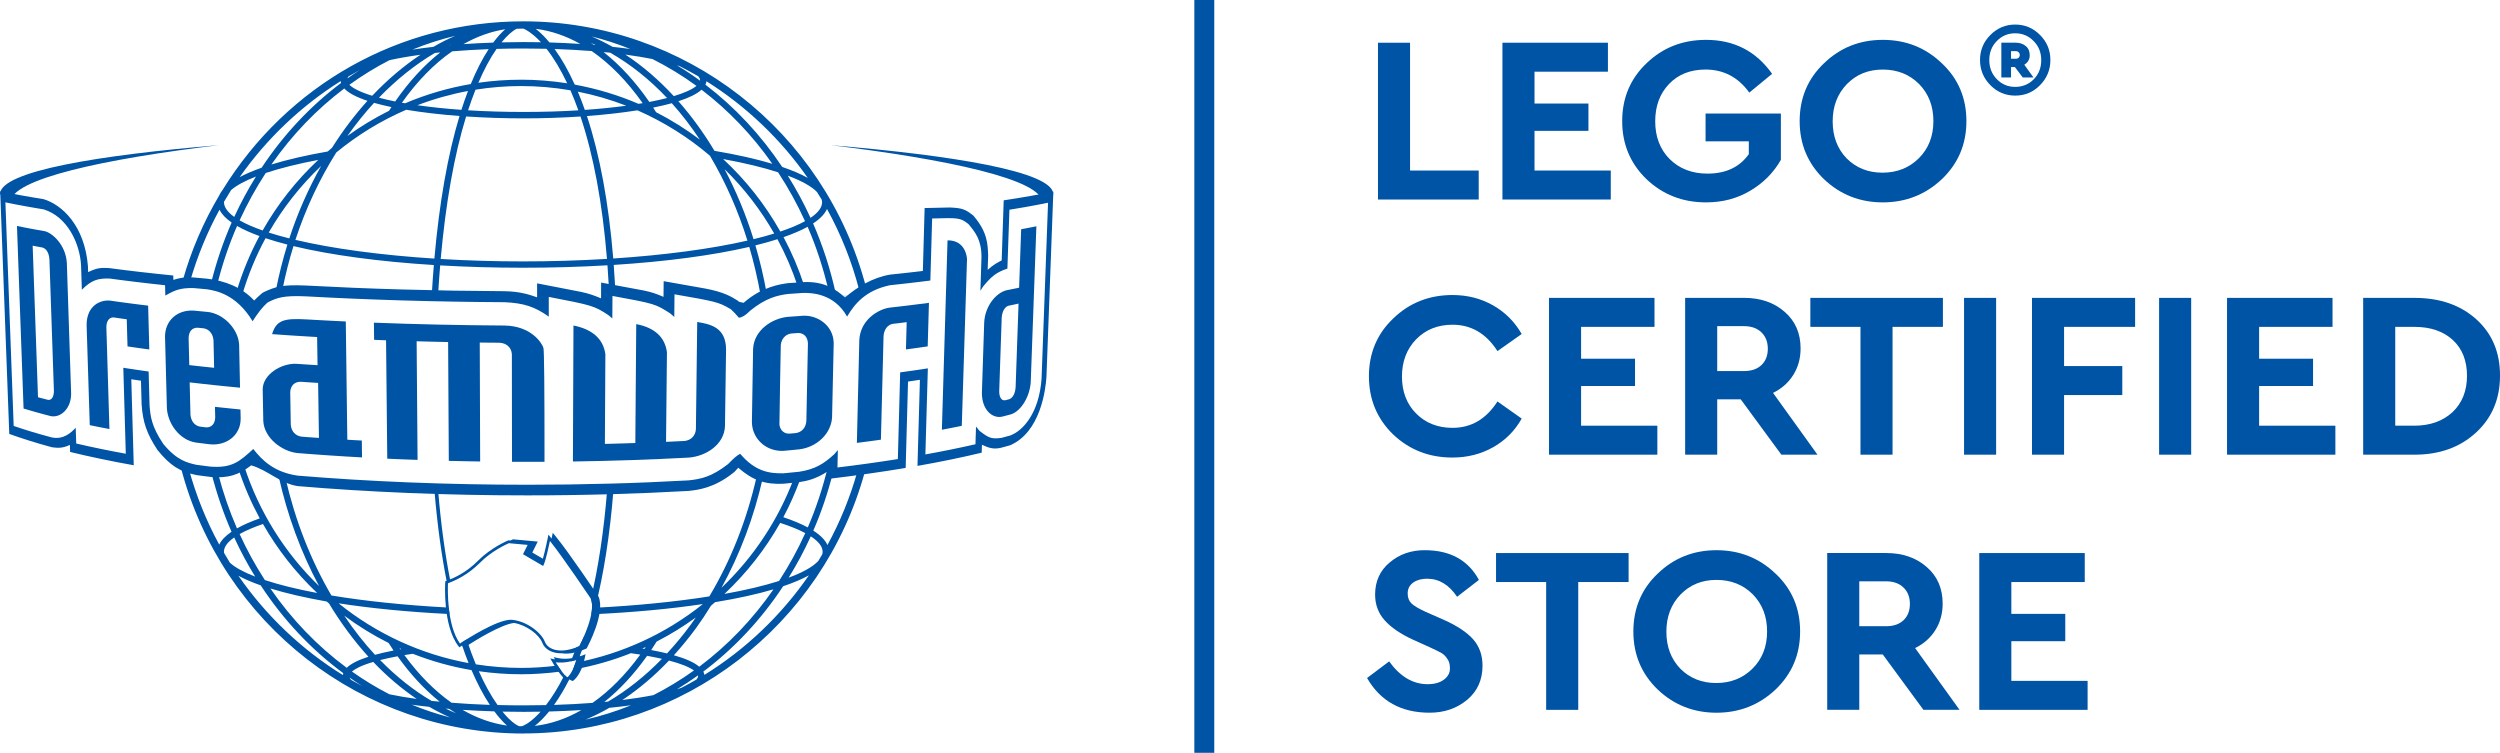 <?xml version="1.0" encoding="UTF-8"?><svg id="Layer_2" xmlns="http://www.w3.org/2000/svg" viewBox="0 0 1359.19 409.29"><defs><style>.cls-1{opacity:.2;}.cls-1,.cls-2{fill:#0054a6;}</style></defs><g id="Layer_1-2"><g><g><path class="cls-2" d="M119.04,78.91C54.09,84.3,0,93,0,105.58c2.94,.78,2.94-.34,1.35,2.2,1.75,.41,3.51,.79,5.26,1.19-2.92-3.06,.54-1.19-.95,1.11,0-12.79,51.2-23.69,113.37-31.17Zm332.63,.02c62.99,7.59,114.98,18.61,114.98,31.15,.56-1.77-2.97-2.65-.23,.54,1.8-.41,3.6-.79,5.39-1.21-1.24-2.07-.45-.82,.82-3.83,0-12.35-55.06-21.16-120.96-26.65Z"/><path class="cls-2" d="M460.56,172.11c4.04-6.84,9.96-14.21,23.23-17.03,1.91-.2,3.81-.41,5.69-.62,1.87-.21,3.73-.42,5.57-.63,1.83-.21,3.65-.43,5.44-.65,1.79-.22,3.57-.44,5.32-.66l.6-20.79,.37-12.95c14.13-.39,15.29-.43,19.57,2.91l.3,.27c3.58,4.34,6.96,8.45,6.96,17.74l-.59,18.39,1.37-2.16,.1-.15c4.47-5.43,7.12-7.72,13.09-9.7,.01,0,.02,0,.02,0,0,0,.03,0,.04,0,0,0,.02,0,.03,0,.01,0,.02,0,.03,0l1.1-32.06c1.34-.21,2.65-.43,3.95-.65,1.29-.22,2.57-.44,3.83-.65,1.26-.22,2.49-.44,3.7-.66,1.21-.22,2.41-.45,3.58-.67,.51-.1,1.01-.19,1.52-.29,.5-.1,1-.2,1.5-.3,.49-.1,.98-.2,1.47-.3,.49-.1,.97-.2,1.45-.3l-3.53,95.72c-1.34,18.56-9.97,28.2-16.96,30.82-.41,.11-.82,.23-1.23,.34-.41,.11-.82,.22-1.23,.34-.42,.11-.83,.22-1.25,.34-.42,.11-.84,.22-1.26,.33-5.27,.62-6.58,.2-11.71-3.77l-.22-.2-1.77-2.23-.31,9.64c-2.11,.48-4.25,.96-6.44,1.43-2.19,.47-4.42,.94-6.68,1.4-2.27,.46-4.58,.92-6.93,1.37-2.35,.45-4.75,.89-7.17,1.33l1.34-46.79c-1.22,.19-2.44,.37-3.68,.56-1.23,.18-2.48,.37-3.73,.55-1.26,.18-2.52,.36-3.79,.54-1.27,.18-2.56,.36-3.85,.53l-1.26,47.14c-2.59,.41-5.21,.81-7.87,1.21-2.67,.4-5.37,.79-8.1,1.17-2.74,.38-5.51,.76-8.32,1.12-2.81,.37-5.66,.72-8.54,1.07l.21-9.47-1.66,1.94-.28,.31c-5.62,5.16-10.34,8.21-19.15,9.55-.7,.07-1.41,.14-2.12,.21-.71,.07-1.41,.14-2.13,.21-.71,.07-1.42,.14-2.14,.21-.72,.07-1.43,.14-2.15,.21-7.25,.08-15.04-.67-23.48-10.62q-2.38,1.22-6.01,5.04l-.53,.54c-9.11,7.07-14.89,8.17-21.5,8.88-6.96,.39-14.02,.73-21.16,1.03-7.16,.3-14.4,.55-21.71,.74-7.32,.2-14.72,.35-22.18,.46-7.47,.1-14.99,.15-22.56,.15-11.07,0-22.03-.11-32.84-.33-10.81-.22-21.46-.54-31.95-.96-10.45-.42-20.72-.94-30.78-1.56-10.02-.61-19.82-1.32-29.38-2.11-12.74-1.82-19.33-8.35-24.1-14.49-7.42,6.77-11.51,10.5-23.31,9.59-.65-.08-1.29-.16-1.93-.24-.64-.08-1.28-.16-1.92-.25-.64-.09-1.28-.17-1.91-.25-.63-.08-1.27-.17-1.9-.25-4.93-1.11-10.53-2.36-17.9-11.27l-.12-.16c-6.42-9.57-6.9-14.96-7.4-20.67l-.51-18.61c-1.18-.16-2.35-.33-3.52-.5-1.16-.17-2.32-.33-3.47-.51-1.15-.17-2.29-.34-3.42-.51-1.13-.17-2.25-.34-3.36-.52l1.35,46.74c-2.41-.44-4.77-.88-7.1-1.34-2.33-.45-4.61-.91-6.86-1.37-2.24-.46-4.45-.93-6.62-1.41-2.16-.47-4.28-.95-6.37-1.44l-.28-8.56c-2.24,2.33-6.41,6.68-13.12,5.23-1.88-.5-3.73-1.01-5.53-1.52-1.8-.51-3.56-1.02-5.28-1.54-1.71-.52-3.39-1.04-5.02-1.57-1.63-.53-3.22-1.06-4.77-1.59L2.94,110.01c1.57,.33,3.18,.65,4.83,.98,1.65,.33,3.35,.65,5.08,.96,1.74,.32,3.52,.64,5.34,.95,1.83,.32,3.7,.63,5.6,.94,12.98,4.08,19.61,18.58,20.28,30.33l.43,13.36c5.4-5.39,8.82-6.21,14.92-6.11,2.37,.32,4.77,.64,7.22,.95,2.45,.32,4.94,.63,7.46,.93,2.53,.31,5.1,.6,7.7,.9,2.61,.29,5.26,.59,7.94,.87l.15,5.63c5.52-3.17,8.33-4.15,15.17-4.1,.61,.06,1.23,.12,1.85,.17,.62,.06,1.24,.12,1.86,.17,.62,.06,1.24,.11,1.87,.17,.62,.05,1.25,.11,1.88,.17,4.75,.77,15.88,2.55,24.81,17.36q4.36-6.82,7.76-9.81l.62-.49c4.71-2.37,8.23-3.79,20.56-3.22,8.36,.47,16.9,.88,25.6,1.25,8.73,.37,17.61,.69,26.63,.96,9.04,.27,18.22,.48,27.51,.65,9.31,.16,18.72,.27,28.23,.32,10.44,.45,16.52,2.43,24.12,7.85v-10.73c23.33,4.51,24.72,4.78,32.56,10.02l1.99,1.69,.08-12.24c22.91,4.22,23.35,4.3,31.43,9.53l2.17,1.89,.13-12.3c22.13,3.86,23.93,4.18,30.28,7.92l.54,.37c1.33,1.25,3.01,3.02,4.17,4.44q2.57-.21,5.96-3.65l.16-.15c8.64-7.03,14.9-8.35,20.55-9.11,.7-.05,1.39-.1,2.08-.14,.69-.05,1.38-.1,2.07-.14,.69-.05,1.38-.1,2.06-.15,.69-.05,1.37-.1,2.05-.15,4.11-.01,16.63-.04,23.9,12.85m42.16-59.01l-.17,6.12-.79,28.11c-1.43,.17-2.88,.34-4.34,.51-1.46,.17-2.93,.34-4.42,.5-1.49,.16-2.98,.33-4.49,.49-1.51,.16-3.03,.32-4.57,.48-9.45,1.61-17.82,6.68-24.5,12.44-5.2-4.66-11.55-8.89-22.65-8.36-.68,.05-1.37,.1-2.05,.14-.69,.05-1.37,.1-2.06,.14-.69,.05-1.38,.09-2.07,.14-.69,.04-1.39,.09-2.08,.14-3.84,.5-14.03,1.82-23.97,10.48l-.24,.22-2.47-.54-.74-.65c-3.57-2.22-7.61-4.73-18.05-6.65l-22.22-3.93-.08,8.53c-4.08-1.72-6.2-2.51-10.72-3.46l-23.2-4.31-.04,8.57c-4.14-1.7-6.27-2.5-10.84-3.5l-23.93-4.65v7.61c-4.05-1.42-9.09-3.2-17.77-3.34-9.51-.05-18.94-.16-28.25-.31-9.3-.16-18.48-.37-27.53-.63-9.03-.26-17.92-.57-26.65-.93-8.71-.36-17.25-.77-25.62-1.22-13.04-.57-16.51,.73-22.53,3.47l-1.02,.57c-1.4,1.16-3.18,2.81-4.46,4.11-6.66-7.18-15.88-10.79-25.8-11.89-.62-.05-1.25-.11-1.88-.16-.62-.06-1.25-.11-1.87-.17-.62-.05-1.24-.11-1.86-.17-.62-.06-1.23-.11-1.85-.17-3.27-.1-5.85-.17-10.65,1.35l-.06-2.38c-3.11-.31-6.18-.63-9.21-.96-3.01-.33-5.98-.66-8.9-.99-2.91-.34-5.77-.68-8.59-1.03-2.81-.35-5.56-.7-8.27-1.07-4.25-.18-6.19-.26-11.32,2.21l-.1-3.22c-1.78-22.15-14.16-33.5-24.23-36.48-2.18-.34-4.31-.69-6.38-1.04-2.07-.35-4.08-.7-6.04-1.06-1.96-.36-3.86-.71-5.71-1.08-1.84-.36-3.63-.72-5.36-1.09L5.04,235.91c1.71,.62,3.48,1.24,5.3,1.85,1.83,.62,3.71,1.22,5.63,1.83,1.94,.61,3.92,1.2,5.97,1.8,2.05,.6,4.14,1.19,6.29,1.77,2.78,.36,5.66,.74,9.76-1.3l.13,3.85c2.61,.64,5.29,1.27,8.04,1.89,2.75,.62,5.57,1.23,8.45,1.84,2.89,.61,5.84,1.2,8.85,1.79,3.02,.59,6.11,1.16,9.25,1.72l-1.33-46.76c.43,.07,.86,.13,1.3,.2,.43,.07,.87,.13,1.31,.2,.44,.07,.88,.13,1.32,.2,.44,.07,.88,.13,1.32,.19l.36,12.93c.65,9.65,2.8,15.85,8.52,24.59l.18,.25c6.8,8.36,12.14,11.78,21.18,13.55,.63,.09,1.27,.17,1.9,.26,.63,.09,1.27,.17,1.91,.25s1.28,.16,1.92,.25c.64,.08,1.29,.16,1.94,.25,9.33,.73,14.89-.86,22.04-6.31,8.98,2.56,15.83,9.91,25.33,11.29,9.55,.81,19.35,1.53,29.36,2.15,10.05,.62,20.31,1.15,30.76,1.58,10.47,.43,21.12,.76,31.92,.98,10.81,.22,21.76,.33,32.82,.33,7.57,0,15.08-.05,22.54-.16,7.45-.1,14.85-.26,22.16-.46,7.31-.21,14.55-.46,21.7-.76,7.14-.3,14.19-.65,21.15-1.04,5.16-.56,13.79-1.49,24.19-9.73l.85-.69,2.01-2.18c7.94,6.84,14.33,9.11,24.43,8.7,.71-.07,1.43-.14,2.15-.21,.71-.07,1.43-.14,2.14-.21,.71-.07,1.42-.15,2.13-.22,.71-.07,1.41-.15,2.12-.22,3.94-.62,8.85-1.4,16.01-6.09l-.09,4.32c3.74-.45,7.44-.9,11.08-1.38,3.63-.47,7.2-.95,10.72-1.46,3.5-.5,6.96-1.01,10.35-1.53,3.38-.52,6.71-1.06,9.98-1.6l1.28-46.96c.55-.08,1.09-.16,1.63-.24,.54-.08,1.08-.16,1.62-.24,.54-.08,1.08-.16,1.61-.24,.54-.08,1.07-.16,1.6-.24l-1.32,46.81c3.17-.56,6.28-1.13,9.33-1.71,3.04-.58,6.01-1.17,8.93-1.77,2.91-.6,5.75-1.21,8.53-1.83,2.77-.62,5.48-1.24,8.12-1.88l.14-4.32c3.17,1.46,5.91,2.73,10.32,1.67,.42-.12,.84-.23,1.26-.34,.42-.11,.83-.23,1.25-.34,.41-.11,.83-.23,1.24-.34,.41-.12,.82-.23,1.22-.34,16.51-7.1,19.3-30.13,19.77-37.03l3.76-100.91c-1.97,.41-4,.82-6.11,1.22-2.11,.41-4.29,.8-6.53,1.2-2.26,.4-4.57,.79-6.96,1.18-2.4,.39-4.86,.78-7.39,1.16l-1.1,32.66c-2.21,1.13-4.49,2.3-7.61,5.13l.25-7.58c-.18-6.28-.36-12.78-7.62-21.41l-.39-.45-.12-.13c-4.24-3.3-5.79-4.03-12.61-4.34l-13.74,.31"/><path class="cls-2" d="M515.15,130.67l-3.07,102.97c.93-.17,1.85-.34,2.76-.52,.91-.17,1.82-.35,2.72-.53,.9-.18,1.8-.35,2.69-.53,.89-.18,1.77-.35,2.65-.53l2.84-90.65c0-.1-.33-10.3-10.58-10.21"/><path class="cls-2" d="M163.96,237.4c-3.34-.43-5.59-2.9-5.87-6.45l-.3-17.8c.18-3.5,2.36-5.64,5.68-5.59h.02c.78,.06,1.56,.11,2.35,.16,.79,.05,1.57,.1,2.36,.16,.79,.05,1.58,.1,2.37,.15,.79,.05,1.59,.1,2.38,.15l.45,29.9c-.79-.06-1.58-.11-2.37-.16-.79-.06-1.57-.11-2.36-.17-.78-.06-1.57-.11-2.35-.17-.78-.06-1.56-.12-2.34-.18m24.02-62.63c-1.83-.09-3.64-.17-5.46-.26-1.81-.09-3.61-.18-5.41-.28-1.79-.1-3.58-.19-5.36-.29-1.77-.1-3.54-.2-5.3-.3-12.06-.65-16.19,.37-18.55,8.02,1.99,.15,3.99,.28,6.01,.42,2.02,.14,4.04,.27,6.09,.41,2.04,.13,4.09,.26,6.16,.38,2.06,.13,4.14,.25,6.23,.37l.23,15.3c-.98-.06-1.96-.12-2.93-.18-.98-.06-1.95-.13-2.92-.19-.97-.06-1.94-.13-2.9-.19-.96-.07-1.93-.13-2.89-.19-8.1-.32-18.02,5.74-18.18,13.75l.33,17.42c.53,9.16,9.98,16.37,18.47,17.35,2.85,.23,5.71,.45,8.6,.66,2.89,.21,5.8,.42,8.73,.62,2.94,.2,5.9,.39,8.87,.57,2.98,.18,5.98,.36,9,.52l-.11-9.18c-.66-.03-1.32-.07-1.98-.1-.66-.04-1.31-.07-1.97-.11-.66-.04-1.31-.07-1.97-.11-.65-.04-1.31-.08-1.96-.11l-.83-64.29"/><path class="cls-2" d="M80.54,166.17c-1.81-.22-3.6-.44-5.37-.66-1.77-.22-3.52-.45-5.25-.68-1.73-.23-3.44-.46-5.13-.69-1.69-.23-3.36-.47-5.01-.71-5.12-.5-12.73,2.64-12.69,13.34l1.71,54.37c.86,.18,1.74,.36,2.62,.54,.88,.18,1.77,.36,2.65,.53,.89,.18,1.79,.36,2.7,.53,.91,.18,1.81,.35,2.73,.52l-1.67-55.38h0c.02-3.35,1.52-5.38,3.92-5.31,.59,.09,1.17,.17,1.77,.26,.59,.09,1.19,.17,1.78,.25,.6,.09,1.2,.17,1.8,.26,.6,.08,1.21,.17,1.81,.25l.42,14.75c.96,.14,1.93,.28,2.91,.42,.98,.14,1.96,.28,2.94,.42,.99,.14,1.98,.27,2.98,.41,1,.14,2.01,.27,3.02,.41l-.64-23.83"/><path class="cls-2" d="M505.03,164.64c-1.72,.23-3.46,.46-5.21,.68-1.76,.22-3.54,.45-5.33,.67-1.8,.22-3.61,.44-5.45,.65-1.84,.21-3.69,.43-5.56,.64-5.95,.91-15.65,6.47-16.29,17.49l-1.33,56.02c1.11-.14,2.22-.28,3.32-.43,1.1-.15,2.2-.29,3.29-.43,1.08-.15,2.17-.3,3.25-.44,1.07-.15,2.15-.3,3.21-.45l1.44-56.41c.24-3.4,2.15-5.97,4.86-6.54,.65-.08,1.3-.16,1.95-.23,.65-.08,1.29-.16,1.93-.23,.64-.08,1.28-.16,1.92-.24,.64-.08,1.27-.16,1.91-.24l-.4,14.83c1.01-.13,2.01-.27,3.01-.41,1-.14,1.99-.27,2.98-.41,.98-.14,1.96-.28,2.94-.42,.97-.14,1.94-.28,2.9-.42l.68-23.69"/><path class="cls-2" d="M20.66,215.97l-2.9-82.4c.44,.09,.89,.17,1.34,.26,.45,.09,.9,.17,1.36,.26,.46,.09,.91,.17,1.37,.26,.46,.08,.93,.17,1.39,.25,2.89,1.02,3.53,4.5,3.66,6.48,0,0,0,0,0,0h0l2.43,71.42h0s0,0,0,0h0c.01,3.24-1.28,5.21-3.2,4.9-.46-.12-.93-.24-1.39-.36-.46-.12-.92-.23-1.37-.35-.46-.12-.91-.24-1.36-.36-.45-.12-.89-.24-1.34-.36m3.54-90.3c-1.33-.23-2.64-.46-3.93-.69-1.29-.23-2.55-.46-3.8-.7-1.25-.23-2.47-.47-3.68-.71-1.2-.24-2.39-.48-3.55-.71l3.59,99.25c1.16,.35,2.33,.71,3.52,1.05,1.19,.35,2.41,.7,3.64,1.04,1.23,.34,2.49,.69,3.76,1.03,1.28,.34,2.57,.68,3.89,1.02,5.24,1.05,11.08-3.96,11.05-12.24l-2.33-71.08c-.61-9.98-8.13-16.46-12.17-17.28"/><path class="cls-2" d="M102.91,198.51l-.36-14.79c.07-3.5,1.93-5.62,4.86-5.54,.28,.03,.56,.06,.83,.08,.28,.03,.56,.05,.83,.08,.28,.03,.56,.06,.84,.08,.28,.03,.56,.06,.84,.08h0c3,.49,5.09,3.07,5.33,6.61l.33,14.85c-1.15-.12-2.29-.24-3.43-.36-1.14-.12-2.27-.24-3.39-.36-1.13-.12-2.25-.24-3.36-.37-1.11-.12-2.22-.25-3.33-.38m9.88-28.9c-.63-.06-1.25-.12-1.88-.18-.62-.06-1.24-.12-1.86-.18-.62-.06-1.24-.12-1.85-.18-.61-.06-1.23-.12-1.84-.18-8.97-.53-15.54,5.36-15.63,14.01l1.01,38.99c.43,8.02,6.42,17.21,15.69,18.73,.63,.08,1.26,.16,1.9,.24,.64,.08,1.27,.16,1.91,.24,.64,.08,1.28,.16,1.92,.24,.64,.08,1.29,.16,1.93,.24,9.36,.9,16.72-5.15,16.76-13.79l-.11-5.14c-1.17-.12-2.35-.23-3.51-.35-1.16-.12-2.32-.24-3.48-.36-1.16-.12-2.3-.24-3.45-.36-1.14-.12-2.28-.24-3.42-.37l.13,5.74c-.07,3.47-2.04,5.6-5.01,5.42-.27-.03-.55-.06-.82-.1-.27-.03-.55-.07-.82-.1-.27-.03-.55-.07-.82-.1-.27-.03-.55-.07-.82-.1-2.94-.54-4.92-3.06-5.17-6.59l-.42-17.47c2.2,.26,4.41,.51,6.64,.76,2.24,.25,4.5,.49,6.78,.74,2.28,.24,4.59,.48,6.91,.71,2.33,.23,4.68,.46,7.04,.68l-.48-23.38c-.46-8.57-8.51-16.9-17.24-17.83"/><path class="cls-2" d="M429.23,235.75c-4.25,.15-5.39-3.53-5.47-4.96-.05-.8,.71-42.61,.73-42.9,.03-.65,.14-2.64,1.75-4.47,1.56-1.78,3.27-2,4.01-2.1h.01s0,0,0,0c.32-.02,.64-.05,.96-.07,.32-.02,.64-.05,.95-.07,.32-.02,.63-.05,.95-.07,.31-.03,.63-.05,.95-.07,3.08,.07,5.06,2.24,5.18,5.66l-.85,42.18c-.24,3.5-2.35,6.01-5.5,6.54-.31,.03-.61,.06-.92,.09-.31,.03-.61,.06-.92,.09-.3,.03-.61,.06-.92,.08-.31,.03-.61,.06-.92,.08m7.19-64.09c-.68,.05-1.37,.1-2.05,.16-.69,.05-1.37,.1-2.06,.15-.69,.05-1.38,.1-2.07,.15-.69,.05-1.38,.1-2.08,.15-8.65,.93-18.15,7.31-18.71,17.31l-.65,39.95c.13,9.13,7.9,16.12,17.3,15.57,.72-.07,1.44-.13,2.15-.2,.72-.06,1.43-.13,2.14-.2,.71-.07,1.42-.14,2.13-.21,.71-.07,1.41-.14,2.12-.21,9.71-1.23,17.34-8.76,17.75-17.5l.88-40.23c-.1-9.54-8.81-15.4-16.87-14.89"/><path class="cls-2" d="M546.49,217.61c-1.98,.32-3.25-1.61-3.24-4.9l1.35-39.96c.23-3.36,1.62-5.86,3.61-6.51,.47-.1,.94-.19,1.41-.3,.47-.1,.93-.2,1.4-.29,.46-.1,.92-.2,1.38-.3,.46-.1,.91-.2,1.36-.3l-1.59,45.44c-.21,3.39-1.55,5.9-3.49,6.56-.18,.04-.36,.09-.54,.14-.18,.04-.36,.09-.55,.14-.18,.05-.36,.1-.55,.14-.18,.05-.37,.09-.55,.14m16.95-94.58c-.66,.13-1.33,.27-2,.4-.67,.13-1.36,.27-2.05,.4-.69,.13-1.38,.27-2.08,.4-.7,.13-1.41,.26-2.13,.39l-1.11,31.78c-.56,.12-1.12,.24-1.69,.36-.57,.12-1.14,.24-1.71,.35-.57,.12-1.15,.23-1.73,.35-.58,.12-1.17,.23-1.76,.35-5.52,1.39-11.55,8.28-12.09,17.41l-1.25,38.27c-.08,9.18,5.57,14.16,10.9,13.05,.42-.1,.84-.21,1.26-.32,.42-.11,.84-.22,1.25-.33,.42-.11,.83-.22,1.24-.32,.41-.11,.82-.22,1.23-.33,5.43-1.77,10.22-9.66,10.68-17.6l3.06-84.62"/><path class="cls-2" d="M274.26,176.98c-6.1-.03-12.17-.09-18.19-.18-6.02-.08-12-.19-17.92-.32-5.92-.13-11.79-.28-17.61-.46-5.81-.18-11.56-.37-17.25-.59l.1,9.33c.54,.02,1.08,.04,1.62,.06,.54,.02,1.08,.04,1.62,.07,.54,.02,1.08,.04,1.63,.06,.54,.02,1.08,.04,1.63,.06l.65,64.37c1.36,.06,2.72,.12,4.09,.18,1.37,.06,2.74,.12,4.11,.17,1.37,.06,2.75,.11,4.13,.16,1.38,.05,2.76,.1,4.15,.15l-.51-64.5c1.42,.04,2.83,.08,4.25,.12,1.42,.04,2.84,.07,4.27,.11,1.43,.03,2.86,.07,4.29,.1,1.43,.03,2.87,.06,4.31,.09l.37,64.6c1.41,.04,2.82,.07,4.24,.1,1.42,.03,2.84,.06,4.25,.09,1.43,.03,2.85,.06,4.27,.08,1.43,.02,2.86,.05,4.29,.07l-.22-64.66c.89,.01,1.79,.02,2.68,.03,.9,0,1.79,.02,2.69,.03,.9,0,1.8,.01,2.69,.02,.9,0,1.8,.01,2.7,.02,3.83,.22,6.4,2.58,6.7,6.18l.07,58.55c.7,0,1.39,0,2.09,.01,.7,0,1.4,0,2.1,0,.7,0,1.4,0,2.09,0h2.1c.77,0,1.55,0,2.33,0,.77,0,1.55,0,2.33,0,.77,0,1.55,0,2.32,0,.78,0,1.55,0,2.32,0q.02-59.82-.59-61.92c-.74-2.52-6.51-11.95-21.19-12.17"/><path class="cls-2" d="M379.06,175.06l-.71,58.23c-.23,3.56-2.58,6.04-6.12,6.45-.84,.04-1.68,.08-2.52,.12-.84,.04-1.68,.08-2.53,.12-.84,.04-1.69,.08-2.53,.12-.85,.04-1.69,.08-2.54,.11l.49-48.71c-1.08-8.23-6.7-13.37-16.69-15.29l-.5,64.65c-1.37,.05-2.73,.09-4.11,.13-1.37,.04-2.75,.09-4.13,.12-1.38,.04-2.76,.08-4.15,.12-1.38,.04-2.77,.07-4.16,.1l.27-48.76c-1.15-8.28-6.99-13.53-17.35-15.61-.1,24.65-.2,49.29-.3,73.94,5.42-.08,10.8-.18,16.15-.31,5.34-.13,10.64-.28,15.9-.46,5.26-.18,10.47-.38,15.64-.61,5.16-.22,10.27-.47,15.33-.74,9.21-.73,19.23-6.97,19.65-17.07l.59-41.69c-.04-12.25-8.72-13.76-15.69-14.98"/><path class="cls-2" d="M413.47,160.25c-1.59-8.9-3.64-17.65-6.11-26.02-19.83,4.61-45.27,8-73.69,9.8,.31,4.1,.58,8.32,.82,12.66l.05,.91-3.47-.64-.03-.56c-.23-4.17-.48-8.22-.78-12.16-14.91,.88-30.35,1.32-45.9,1.32s-30.39-.43-45.05-1.27c-.41,4.94-.78,10.07-1.1,15.37l-.04,.69-3.44-.08,.05-.74c.32-5.32,.68-10.48,1.09-15.44-29.66-1.85-56.02-5.4-76.32-10.29-2.38,7.67-4.41,15.67-6.02,23.79l-.1,.48-.48,.08c-.73,.13-1.42,.28-2.07,.45l-1.1,.29,.22-1.12c1.65-8.42,3.75-16.76,6.25-24.8-4.25-1.09-8.24-2.26-11.87-3.47-5.15,9.46-9.38,19.69-12.58,30.41l-.28,.93-.81-.54c-.76-.51-1.24-.83-1.74-1.12l-.49-.29,.16-.54c3.19-10.56,7.37-20.65,12.42-30.02-4.82-1.76-8.91-3.6-12.17-5.48-4.32,9.9-7.92,20.48-10.68,31.45l-.17,.67-.68-.15c-.64-.14-1.28-.28-1.95-.39l-.76-.13,.19-.75c2.86-11.35,6.59-22.31,11.1-32.57-3.22-2.23-5.43-4.57-6.59-6.98-6.7,12.24-12.06,25.27-15.93,38.73l-.15,.52h-.54c-.87,0-1.73,.05-2.63,.15l-1.05,.11,.29-1.02c4.58-16.25,11.29-31.86,19.93-46.39,.44-.99,1-1.92,1.68-2.75C156.37,45.94,217.57,11.6,284.59,11.6c87.47,0,164.05,59.44,186.24,144.54l.14,.53-.47,.27c-.76,.43-1.51,.9-2.26,1.37l-.83,.53-.24-.96c-3.97-15.45-9.88-30.33-17.56-44.28-1.18,2.71-3.71,5.35-7.55,7.88,5.23,11.97,9.35,24.7,12.26,37.84l.38,1.72-1.47-.97c-.74-.49-1.53-.95-2.35-1.38l-.29-.15-.08-.32c-2.82-12.2-6.66-23.95-11.42-34.92-3.51,1.94-7.9,3.83-13.09,5.64,4.45,8.31,8.18,17.06,11.11,26.04l.28,.87-3.56,.24-.17-.53c-2.92-8.84-6.61-17.42-10.98-25.51-3.67,1.17-7.7,2.3-11.99,3.37,2.45,8.32,4.48,16.94,6.06,25.63l.1,.55-.51,.23c-.43,.2-.88,.43-1.33,.66l-1.36,.7-.17-.95Zm-173.87-19.45c14.68,.88,29.74,1.32,44.76,1.32s30.71-.46,45.64-1.37c-2.49-30.36-7.33-56.39-14.4-77.41-10.15,.67-20.57,1.01-30.96,1.01s-20.98-.35-31.23-1.03c-6.45,21-11.1,47.06-13.81,77.48Zm-78.99-10.39c20.28,4.78,46.36,8.3,75.55,10.18,2.69-30.35,7.28-56.43,13.67-77.53-10.41-.78-20.15-1.92-28.98-3.39-13.72,5.92-26.51,13.74-38.03,23.24-9.13,14.52-16.65,30.55-22.21,47.5ZM319.11,63.09c7,21.16,11.81,47.21,14.3,77.45,27.93-1.84,53.12-5.2,72.95-9.73-5.08-16.34-11.93-31.86-20.37-46.13-11.8-10.06-25.12-18.43-39.43-24.7-8.42,1.33-17.65,2.37-27.45,3.1Zm74.83,28.9c6.37,12.09,11.66,24.86,15.75,38.05,4.03-.98,7.79-2.01,11.23-3.07-7.33-12.87-16.39-24.62-26.98-34.98Zm-247.83,34.45c3.39,1.09,7.15,2.15,11.18,3.17,4.48-13.69,10.3-26.92,17.31-39.39-11.21,10.63-20.78,22.79-28.5,36.22Zm247.04-39.97c12.37,11.46,22.82,24.71,31.11,39.42,5.41-1.82,9.92-3.71,13.41-5.64-4.2-9.25-9.13-18.18-14.66-26.58-8.19-2.65-18.23-5.07-29.87-7.2ZM130.28,119.81c3.24,1.87,7.44,3.71,12.5,5.49,8.14-14.3,18.31-27.2,30.25-38.37-11.12,2.12-20.72,4.51-28.56,7.13-5.33,8.15-10.11,16.81-14.2,25.75Zm298.01-24.32c4.61,7.36,8.76,15.07,12.37,22.95,4.18-2.82,6.29-5.66,6.29-8.47,0-.43-.07-.9-.22-1.46-.78-1.27-1.66-2.7-2.56-4.12-2.9-3.02-8.27-6.03-15.88-8.89Zm-289.12,.48c-6.07,2.37-10.62,4.85-13.54,7.38-1.24,2.01-2.58,4.2-3.88,6.43,.02,2.8,1.9,5.49,5.6,8.15,3.48-7.56,7.45-14.94,11.82-21.96Zm286.08-5.21c5.51,1.88,10.18,3.88,13.92,5.97-14.57-20.92-33.54-39.03-55.09-52.55-.07,.61-.26,1.23-.56,1.85,16.08,12.28,30.12,27.32,41.74,44.72ZM185.2,44.11c-21.43,13.43-40.33,31.41-54.89,52.19,3.3-1.77,7.3-3.48,11.92-5.11,12-18.08,26.53-33.58,43.19-46.08-.1-.35-.18-.68-.21-1Zm1.98,3.99c-15.12,11.39-28.43,25.28-39.62,41.33,8.55-2.64,18.84-5.01,30.62-7.07l.81-.7c.5-.44,.99-.88,1.5-1.3,5.87-9.29,12.4-17.93,19.29-25.54-6.11-2.03-10.34-4.28-12.6-6.71Zm201.25,33.9c12.07,2.04,22.64,4.41,31.48,7.06-10.9-15.55-23.84-29.09-38.5-40.29-2.48,2.27-6.7,4.38-12.58,6.27,7.18,8.15,13.77,17.21,19.61,26.96Zm-31.72-20.99c8.32,4.26,16.3,9.26,23.77,14.89-4.81-7.23-9.92-13.87-15.24-19.78-3.01,.84-6.41,1.63-10.14,2.38,.54,.83,1.07,1.68,1.61,2.52Zm-153.34-5.09c-4.99,5.4-9.84,11.44-14.48,17.99,7.16-5.17,14.76-9.76,22.63-13.69,0,0,.92-1.42,1.29-2-3.42-.71-6.59-1.49-9.44-2.3Zm51.11,4.04c9.66,.6,19.8,.91,30.16,.91s20.27-.3,29.8-.88c-1.35-3.77-2.79-7.43-4.31-10.89-8.95-1.54-17.96-2.31-26.78-2.31-8.22,0-16.57,.66-24.82,1.97-1.45,3.64-2.78,7.32-4.05,11.21Zm59.67-10.13c1.32,3.15,2.6,6.48,3.81,9.92,7.97-.55,15.53-1.32,22.51-2.27-8.51-3.3-17.35-5.87-26.31-7.65Zm-87.2,7.38c7.38,1.06,15.4,1.9,23.91,2.5,1.12-3.51,2.3-6.87,3.59-10.24-9.38,1.74-18.62,4.34-27.5,7.74Zm85.51-11.21c11.97,2.19,23.63,5.7,34.66,10.45,0,0,1.87-.29,2.28-.36-8.4-11.9-17.72-21.43-27.71-28.33-6.54-.52-13.32-.89-20.18-1.12,3.87,5.32,7.55,11.82,10.96,19.36Zm-92.17,10.14c11.35-4.82,23.35-8.34,35.67-10.45,3.03-7.38,6.3-13.75,9.71-18.96-6.82,.25-13.49,.65-19.84,1.18-9.83,6.82-19.02,16.22-27.32,27.95,.27,.04,1.78,.29,1.78,.29Zm107.88-27.81c8.94,7.02,17.29,16.13,24.87,27.1,3.49-.67,6.72-1.39,9.63-2.15-9.53-10.1-19.93-18.38-30.93-24.64-1.09-.08-2.3-.19-3.57-.31Zm-122.15,24.79c2.7,.72,5.67,1.41,8.84,2.05,7.45-10.75,15.68-19.71,24.48-26.67-.99,.1-1.97,.21-2.93,.31-10.45,6.14-20.76,14.34-30.39,24.3Zm133.98-23.44c9.27,6.09,18.12,13.68,26.33,22.58,5.79-1.74,10.02-3.65,12.32-5.56-7.48-5.48-15.52-10.39-23.92-14.6-4.42-.88-9.39-1.7-14.73-2.42Zm-150.05,16.41c1.53,1.54,4.93,3.67,12.41,5.98,8.25-8.72,17.07-16.2,26.26-22.3-6.22,.85-11.89,1.84-16.88,2.94-7.43,3.82-14.81,8.34-21.79,13.38Zm93.4-2.77c8.26,0,16.67,.66,25.03,1.97-3.52-7.44-7.31-13.75-11.27-18.77-4.05-.09-8.2-.15-12.47-.15-5.03,0-9.91,.07-14.64,.21-3.46,4.93-6.79,11.12-9.92,18.42,7.65-1.11,15.47-1.67,23.27-1.67Zm84.67-7.83c4.38,2.64,8.59,5.43,12.58,8.35,.01-.08,.01-.16,.01-.24,0-.66-.33-1.38-.98-2.13-3.07-1.77-6.48-3.65-9.98-5.43-.52-.18-1.07-.37-1.64-.55Zm-172.6,2.69c-1.97,1.07-3.93,2.18-5.84,3.3-.31,.36-.56,.75-.72,1.15,2.14-1.53,4.33-3.01,6.56-4.44Zm52.04-18.69c-7.91,1.89-15.7,4.4-23.25,7.49,3.65-.56,7.47-1.06,11.44-1.51,3.8-2.23,7.77-4.24,11.81-5.98Zm74.15,.31c3.87,1.65,7.71,3.55,11.48,5.68,3.19,.31,6.41,.7,9.55,1.15-6.87-2.77-13.9-5.05-21.03-6.83Zm-77.25,4.8c.09,0,.17-.01,.26-.02,.17-.12,.34-.23,.51-.35-.26,.12-.51,.24-.77,.37Zm79.48-.09c-.89-.41-1.77-.81-2.67-1.2,.57,.37,1.13,.74,1.69,1.12,.33,.03,.65,.06,.98,.08Zm-49.15-8.61c-7.7,1.19-15.34,3.91-22.71,8.09,5.25-.37,10.67-.64,16.16-.83,2.2-2.95,4.4-5.38,6.54-7.26Zm24.05,7.18c5.57,.16,11.2,.43,16.76,.8-7.68-4.33-15.64-7.07-23.69-8.15h-.48c1.35,1.04,2.72,2.27,4.08,3.65,1.06,1.08,2.18,2.33,3.33,3.71Zm-14.21-7.53c-.7,0-1.39,.02-2.08,.05l-1.51,.04c-2.2,1.01-5.24,3.69-8.27,7.38,3.98-.1,7.98-.15,11.97-.15,3.15,0,6.31,.03,9.46,.1-.39-.42-.76-.82-1.13-1.18-4.03-4.08-6.98-5.65-8.44-6.24Z"/><path class="cls-1" d="M460.56,168.74c2.07-3.15,4.66-6.29,8.21-8.98l-16.24,1.54c3.13,1.83,5.83,4.29,8.03,7.44Z"/><g><path class="cls-2" d="M325.31,324.22c-.15-.23-15.65-23.42-23.28-32.73l-1.51-1.83-.47,2.33c-.05,.24-.1,.51-.17,.81-.24-.3-.49-.62-.71-.89l-1.01-1.24-.31,1.57c-.02,.09-1.46,7.23-2.7,11.53l-5.75-3.37,2.95-5.95-13.42-1.23-.26,.11c-.08,.03-.51,.22-1.2,.54l-1.06-.1-.17,.07c-.38,.16-9.32,3.93-16.29,10.95-6.49,6.55-13.03,9.45-17.39,11.07l-.46,.17-.03,.49c-.06,.97-1.4,23.79,7.24,34.87l.44,.56,.59-.4s.35-.24,.92-.61c.11,.17,.22,.34,.34,.49l.65,.83,.87-.59c5.27-3.56,19.61-12.29,26.37-12.98,6.93,1.17,13.69,6.46,15.38,10.83,.79,2.06,2.53,3.73,4.89,4.69,1.59,.65,3.39,.97,5.35,.97,.09,0,.18-.02,.26-.02,.75,.11,1.5,.2,2.3,.2,3.3,0,7.02-.89,10.91-2.66l.35-.16,.18-.33c.42-.78,10.27-19.17,6.23-28.02Zm-29.05,24.77c-1.94-5.04-9.74-11.21-17.82-12.01-.22-.02-.46-.03-.7-.03-7.68,0-24.24,10.68-27.66,12.95-7.17-9.96-6.67-29.46-6.53-32.79,4.48-1.7,11-4.72,17.48-11.25,6.24-6.29,14.36-9.99,15.62-10.54l10.22,.93-2.52,5.06,10.94,6.4,.35-.76c1.07-2.32,2.67-9.6,3.36-12.85,7.85,9.91,22.03,31.11,22.12,31.23,3.34,7.37-5.04,23.84-6.15,25.96-5.7,2.53-10.89,3.07-14.67,1.52-1.97-.81-3.41-2.17-4.05-3.83Z"/><path class="cls-2" d="M315.22,356.85l.08-.4-1.3,.51s-.98,.37-2.46,.77c-2.39,.43-5.31,.67-8.06,.07l-2.45-.53,.67,1.19c-.29-.05-.58-.06-.87-.12l-1.65-.36,.83,1.47c.91,1.61,5.57,9.69,8.42,10.47l.35,.09,.29-.21s.24-.2,.53-.47c.45,.35,.9,.65,1.3,.76l.52,.14,.44-.32c.17-.13,4.24-3.17,6.08-12.2l.41-2.02-1.92,.75s-.47,.18-1.22,.41Zm-6.73,11.46c-1.61-.89-4.42-4.99-6.35-8.22,4.48,.53,8.95-.59,11.1-1.27-1.46,5.94-3.9,8.68-4.76,9.48Z"/></g><path class="cls-2" d="M244.82,315.79c-2.74-13.88-5.05-30.08-6.62-49.01-.67-.02-1.33-.05-2-.07,1.59,19.25,3.95,35.72,6.75,49.82,.55-.2,1.19-.46,1.87-.74Z"/><g><path class="cls-2" d="M310.88,358.24c.79-1.91,1.57-3.9,2.35-5.98l.11-.3s1.41-.52,1.66-.62c.33-.64,1.35-2.62,2.49-5.24l1.33,.51c-1.36,4.1-2.76,7.95-4.17,11.43l-.12,.3-.3,.11c-.42,.15-1.3,.44-2.52,.76l-1.38,.36,.54-1.32Z"/><path class="cls-2" d="M314,357.77c1.4-3.49,2.79-7.29,4.15-11.38-1.42,3.25-2.63,5.5-2.63,5.5-.56,.25-1.08,.4-1.62,.62-.78,2.09-1.57,4.08-2.36,6,1.19-.31,2.05-.59,2.46-.74Z"/><path class="cls-2" d="M284.59,398.8c-87.54,0-164.14-59.5-186.28-144.69l-.39-1.5,1.39,.67c.92,.44,1.89,.83,2.89,1.17l.36,.13,.1,.36c3.88,14.31,9.44,28.15,16.53,41.15,1.15-2.41,3.39-4.75,6.68-6.99-4.35-9.92-7.98-20.48-10.79-31.38l-.24-.95,.98,.06c.7,.04,1.4,.08,2.06,.08h.55s.14,.53,.14,.53c2.67,10.29,6.13,20.32,10.27,29.83,3.32-1.88,7.47-3.7,12.37-5.44-4.63-8.53-8.51-17.53-11.53-26.76l-.18-.58,.53-.28c.58-.31,1.16-.64,1.75-1.01l.77-.48,.28,.87c7.97,24.6,21.98,47,40.64,65.05-9.83-18.33-17.23-38.4-22-59.74l-.35-1.54,1.39,.76c.75,.41,1.5,.79,2.26,1.16l.31,.15,.08,.33c5.32,23.17,13.74,44.7,25.01,63.99,18.41,3.06,40.24,5.32,63.18,6.54l.6,.03s.23,1.96,.33,2.66l.12,.86-.86-.04c-21.81-1.11-41.79-3.06-59.46-5.8,20.48,16.56,44.84,27.76,70.67,32.5-1.29-3.23-2.57-6.75-3.82-10.49l-.18-.53,2.94-1.87,.29,.86c1.48,4.46,3.07,8.73,4.72,12.72,8.2,1.29,16.5,1.94,24.66,1.94,6.31,0,12.84-.41,19.4-1.23l.44-.06,.24,.37c.39,.6,.81,1.23,1.25,1.86l.68,.97-1.17,.15c-7.04,.92-14.06,1.39-20.85,1.39-7.69,0-15.43-.55-23.04-1.65,3.19,7.13,6.61,13.3,10.2,18.38,4.57,.12,9.28,.18,14.14,.18,4.17,0,8.23-.05,12.18-.14,3.35-4.3,6.59-9.53,9.64-15.55l.43-.84,.7,.64c.64,.6,1.02,.79,1.23,.85l-.03,.12,.81,.61c-2.67,5.3-5.49,10.02-8.4,14.07,7.19-.22,14.22-.59,20.92-1.11,9.29-6.5,18.02-15.32,25.97-26.25-1.65-.26-3.36-.52-5.11-.76-9.66,3.85-19.82,6.77-30.22,8.69l-1.29,.24,.5-1.21c.26-.64,.52-1.37,.76-2.15l.13-.4,.42-.08c25.13-4.84,48.88-15.81,68.84-31.8-17.84,2.66-37.94,4.52-59.78,5.54l-.88,.04,.14-.87c.49-3.03,.39-5.5-.29-7.35l-.08-.2,.05-.21c4.07-17.15,7.02-36.85,8.77-58.55l.05-.65h.65s.64,.69,.64,.69l-.02-.71,2.17-.07-.06,.79c-1.91,23.82-5.25,45.19-9.92,63.54,22.32-1.13,43.75-3.26,62.07-6.16,11.76-19.68,20.42-41.64,25.76-65.3l.19-.83,.78,.33c.61,.25,1.22,.47,1.84,.67l.62,.21-.14,.63c-4.84,21.32-12.39,41.36-22.46,59.63,17.35-16.5,30.89-36.92,39.3-59.33l.16-.41,3.41-.34v1c-2.7,7.34-5.8,14.29-9.22,20.68,5.25,1.77,9.72,3.64,13.29,5.56,4.54-10.49,8.24-21.73,11.03-33.42l.07-.28,2.66-1.74-.13,5.91c-2.78,10.96-6.35,21.43-10.63,31.27,3.9,2.49,6.48,5.12,7.68,7.83,6.94-12.68,12.42-26.17,16.32-40.13l.13-.45,4.26-.59-.28,1.05c-22.85,83.93-99.2,142.56-185.68,142.56Zm-.82-3.99c.64-.2,3.75-1.32,8.54-6.18,.51-.52,1.04-1.08,1.6-1.7-3.09,.05-6.18,.09-9.25,.09-3.82,0-7.65-.05-11.47-.13,1.09,1.34,2.17,2.56,3.16,3.56,3.16,3.18,5.2,4.11,5.93,4.37l.6-.02,.89,.02Zm14.74-7.99c-1.25,1.53-2.51,2.95-3.75,4.22-1.36,1.37-2.71,2.59-4.03,3.62,8.6-.99,17.13-3.88,25.35-8.61-5.73,.36-11.62,.62-17.57,.78Zm-47.02-.89c7.81,4.52,15.92,7.39,24.16,8.54-.6-.52-1.17-1.05-1.73-1.61-1.14-1.14-2.95-3.12-5.15-6.1-5.92-.18-11.71-.46-17.28-.83Zm91.57-2.48c-3.73,.51-7.67,.97-11.77,1.37-4.19,2.44-8.54,4.59-12.95,6.41,8.37-1.9,16.64-4.5,24.71-7.78Zm-119.18-.33c6.76,2.79,13.71,5.1,20.77,6.93-3.81-1.68-7.58-3.61-11.29-5.77-3.21-.32-6.41-.71-9.48-1.16Zm18.4,2.11c1.87,.91,3.74,1.76,5.62,2.55-1.23-.76-2.45-1.55-3.65-2.38-.66-.06-1.32-.11-1.98-.17Zm3.18-3.18c6.6,.54,13.61,.93,20.86,1.18-3.51-5.32-6.86-11.66-9.97-18.91-10.87-1.84-21.61-4.82-31.92-8.88-1.57,.23-3.1,.47-4.58,.71,7.85,10.75,16.46,19.45,25.62,25.89Zm106.36-25.49c-7.16,10.06-14.98,18.49-23.28,25.08,.68-.06,1.36-.13,2.03-.2,10.14-5.93,20.09-13.77,29.31-23.26-2.47-.56-5.17-1.11-8.06-1.62Zm-145.17,2.3c8.76,8.97,18.16,16.44,27.97,22.2,1.34,.11,2.84,.26,4.41,.41-8.16-6.52-15.86-14.81-22.9-24.67-3.46,.64-6.64,1.34-9.48,2.06Zm157.06,.26c-7.96,8.38-16.49,15.59-25.38,21.46,6.13-.76,11.81-1.65,16.92-2.66,7.52-3.82,14.98-8.34,22.04-13.4-2.56-1.87-7.22-3.73-13.58-5.4Zm-172.37,5.98c6.53,4.62,13.36,8.78,20.33,12.35,4.36,.92,9.39,1.78,14.89,2.55-8.28-5.58-16.22-12.34-23.64-20.12-6.79,2-10.03,3.87-11.58,5.22Zm188.14,2.1c-3.69,2.65-7.52,5.18-11.44,7.55,.9-.29,1.76-.58,2.58-.88,2.65-1.38,5.35-2.86,8.01-4.41,.54-.6,.9-1.28,.9-1.91,0-.11-.01-.23-.05-.36Zm-189.46,1.18c.2,.44,.53,.89,1.02,1.36,1.86,1.06,3.83,2.15,5.84,3.21-2.31-1.46-4.61-2.99-6.85-4.57Zm-60.41-55.37c14.93,21.63,34.49,40.24,56.79,53.99,.04-.33,.12-.67,.24-1.01-17.45-12.87-32.56-28.93-44.91-47.75-4.71-1.65-8.78-3.4-12.13-5.23Zm252.77,52.11c.3,.6,.5,1.2,.58,1.8,22.31-13.78,41.88-32.43,56.82-54.14-3.74,2.08-8.44,4.07-14.01,5.95-12.02,18.2-26.62,33.8-43.38,46.39Zm-235.38-45.17c11.6,16.82,25.55,31.32,41.51,43.12,2.2-2.19,6.16-4.21,11.79-6.02-7.76-8.53-14.97-18.27-21.44-28.98l-1.25-1.04c-11.7-2.08-22-4.45-30.6-7.08Zm219.38,36.29c6.48,1.84,11.11,3.94,13.79,6.23,15.46-11.58,29.03-25.72,40.36-42.07-8.85,2.62-19.52,4.97-31.77,6.99l-.63,.55c-.53,.46-1.05,.92-1.59,1.37-2.71,4.42-5.42,8.47-8.14,12.2-3.65,5-7.69,9.95-12.02,14.72Zm-179.21-21.51c5.3,7.88,10.91,15.01,16.71,21.26,3-.82,6.38-1.6,10.07-2.32-.9-1.34-1.78-2.71-2.66-4.09-8.41-4.21-16.51-9.2-24.12-14.86Zm166.85,18.68c3.1,.58,5.99,1.19,8.62,1.83,4.66-5.03,9.03-10.33,12.99-15.75,.91-1.25,1.8-2.52,2.68-3.8-6.74,4.9-13.89,9.3-21.31,13.11-.98,1.55-1.97,3.1-2.97,4.61Zm-136.41-.4c.22-.04,.44-.07,.66-.11-.36-.16-.71-.32-1.07-.49,.13,.2,.27,.4,.41,.6Zm132.78-.23c.23-.35,.47-.69,.7-1.04-.63,.29-1.25,.57-1.89,.85,.4,.06,.79,.13,1.19,.19Zm73.79-68.51c-8.14,14.4-18.34,27.38-30.33,38.63,11.6-2.09,21.58-4.46,29.69-7.04,5.39-8.26,10.19-17.02,14.27-26.03-3.56-1.9-8.13-3.76-13.63-5.55Zm-280.19,31.09c7.75,2.57,17.31,4.93,28.44,7.03-11.61-10.97-21.51-23.58-29.46-37.51-5.08,1.74-9.35,3.57-12.69,5.47,3.96,8.66,8.57,17.07,13.71,25.01Zm296.81-23.78c-3.51,7.72-7.55,15.26-12.02,22.47,7.84-2.9,13.26-5.96,16.14-9.13,.7-1.16,1.45-2.43,2.2-3.71,.06-.3,.12-.78,.12-1.26,0-2.76-2.17-5.58-6.45-8.37Zm-313.47,.6c-3.71,2.6-5.58,5.21-5.58,7.77,0,.23,.04,.45,.08,.67,1,1.77,2.06,3.55,3.16,5.31,2.71,2.51,7.35,5.08,13.72,7.55-4.19-6.8-8.01-13.95-11.39-21.3Z"/><path class="cls-2" d="M466.84,256.43c-4.1,14.68-9.88,28.66-17.16,41.68-.8-3.25-3.69-6.37-8.43-9.3,4.42-10.06,8.03-20.63,10.82-31.56l.1-4.56-1.29,.84c-2.83,11.9-6.62,23.38-11.38,34.26-3.9-2.17-8.84-4.23-14.66-6.16,3.71-6.82,6.87-13.96,9.58-21.33-.13,.02-.27,.04-.39,.06l-1.84,.18c-9.09,24.24-23.9,45.71-42.83,62.69,11.17-19.27,19.48-40.72,24.63-63.41-.64-.21-1.27-.43-1.89-.69-5.33,23.64-14.11,45.95-26.01,65.8-18.44,2.94-40.04,5.11-63.44,6.26,4.36-16.87,8.03-38.01,10.14-64.35-.46,.01-.91,.03-1.38,.05-.21,0-.42,0-.63,.01-1.89,23.54-5.03,42.85-8.78,58.66,.79,2.13,.79,4.83,.33,7.71,23.06-1.08,44.16-3.11,62.26-5.92,0,.02-.02,.03-.03,.05-20.14,16.68-44.47,28.42-71.12,33.55-.25,.79-.51,1.54-.78,2.2,10.47-1.93,20.6-4.86,30.26-8.72,2.23,.31,4.4,.63,6.45,.97-8.14,11.37-17.21,20.67-26.98,27.47-7.03,.54-14.59,.94-22.61,1.17,2.83-3.78,5.98-8.76,9.2-15.15-.19,.17-.33,.29-.33,.29-.45-.12-.97-.5-1.52-1.01-3.51,6.92-6.93,12.13-9.92,15.94-4.07,.09-8.25,.15-12.54,.15-4.99,0-9.82-.07-14.51-.19-3.22-4.51-7.07-10.99-11-19.98,7.9,1.2,15.98,1.82,24.21,1.82,7.04,0,13.96-.49,20.76-1.38-.45-.64-.87-1.27-1.27-1.88-6.39,.8-12.89,1.24-19.49,1.24-8.56,0-16.96-.7-25.16-2.01-1.64-3.91-3.28-8.28-4.89-13.13-.65,.41-1.2,.76-1.69,1.08,1.42,4.23,2.85,8.13,4.29,11.64-27.94-4.89-53.4-17.07-74.3-34.55,17.92,2.9,38.93,5.03,61.98,6.2-.1-.7-.19-1.39-.27-2.08-23.58-1.26-45.26-3.54-63.59-6.61-11.16-19.03-19.85-40.92-25.26-64.48-.77-.37-1.53-.76-2.29-1.18,5.16,23.08,13.45,44.61,24.11,63.51-20.14-18.4-35.52-41.91-44.12-68.44-.6,.37-1.21,.72-1.8,1.03,3.12,9.54,7.11,18.7,11.88,27.37-5.47,1.9-10.1,3.93-13.73,6.06-4.31-9.78-7.87-20.04-10.63-30.66-.67,0-1.38-.05-2.09-.09,2.84,11.03,6.5,21.68,10.99,31.82-4.07,2.67-6.62,5.49-7.46,8.41-7.4-13.32-13.26-27.62-17.33-42.65-1.03-.36-2.03-.75-2.97-1.21,21.52,82.84,96.56,144.15,185.59,144.15s162.74-60.27,184.99-142.03c-.9,.13-1.82,.25-2.73,.37Zm-43.04,26.99c5.99,1.92,11.02,3.96,14.89,6.1-4.25,9.45-9.19,18.45-14.74,26.94-8.81,2.83-19.8,5.38-32.42,7.56,12.83-11.66,23.74-25.38,32.27-40.61Zm-37.75,45.36c.8-.67,1.57-1.37,2.36-2.05,13.07-2.15,24.51-4.71,33.82-7.59-11.68,17.24-25.94,32.22-42.14,44.26-2.74-2.59-8-4.85-15.06-6.77,4.42-4.81,8.7-9.96,12.76-15.52,2.9-3.98,5.64-8.11,8.26-12.33Zm-7.6,35.79c-7.33,5.32-15.04,10.02-23.08,14.08-5.81,1.15-12.52,2.17-20.05,3.02,9.84-6.15,19.3-13.97,28.14-23.33,7.37,1.91,12.49,4.05,14.99,6.23Zm2.75-31.94c-1.63,2.47-3.29,4.92-5.03,7.3-4.23,5.8-8.7,11.15-13.33,16.12-3.08-.77-6.45-1.47-10.06-2.12,1.25-1.83,2.47-3.74,3.68-5.66,8.73-4.47,17.01-9.71,24.73-15.64Zm-34.58,20.31c2.16-.93,4.31-1.89,6.42-2.91-.78,1.19-1.56,2.39-2.36,3.54-1.32-.22-2.7-.43-4.07-.64Zm4.86,2.85c3.55,.63,6.82,1.29,9.77,2-9.59,10.02-19.92,18.19-30.63,24.38-1.46,.14-2.95,.28-4.46,.41,9.15-6.89,17.66-15.94,25.33-26.79Zm-28.46,29.06c1.1-.09,2.19-.18,3.28-.27-3.53,1.84-7.1,3.43-10.69,4.83,2.51-1.36,4.98-2.89,7.41-4.56Zm-66.19-21.16c3.82,8.96,7.59,15.57,10.83,20.31-7.98-.25-15.5-.67-22.48-1.24-9.63-6.74-18.58-15.92-26.62-27.1,1.89-.33,3.88-.63,5.92-.94,10.31,4.07,21.13,7.1,32.34,8.97Zm-51.57-5.2c3.28-.87,7.01-1.7,11.17-2.46,7.57,10.67,15.95,19.58,24.96,26.4-2.46-.22-4.84-.47-7.15-.73-10.28-6.05-20.01-13.87-28.97-23.2Zm24.28,22.65c-6.86-.88-12.96-1.9-18.22-3.03-7.33-3.76-14.38-8.08-21.11-12.9,1.92-2.12,6.33-4.21,12.9-6.12,8.22,8.67,17.08,16.08,26.43,22.05Zm-8.8-27.91c-1.18,.19-2.36,.38-3.49,.58-.7-1.01-1.39-2.06-2.08-3.1,1.85,.87,3.69,1.73,5.58,2.53Zm-8.98-4.18c1.11,1.74,2.22,3.47,3.37,5.13-4.22,.79-8.08,1.67-11.51,2.62-7-7.51-13.47-15.99-19.39-25.19,8.53,6.69,17.74,12.55,27.53,17.43Zm-68.5-65.02c8.37,14.77,18.98,28.11,31.41,39.52-12.19-2.21-22.75-4.76-31.19-7.58-5.31-8.18-10.06-16.83-14.16-25.9,3.6-2.11,8.28-4.13,13.94-6.04Zm-22.13,16.94c-.06-.34-.14-.67-.14-1.01,0-3.05,2.34-6.01,6.59-8.83,3.76,8.28,8.04,16.22,12.81,23.77-7.34-2.67-12.82-5.56-16.04-8.59-1.1-1.76-2.17-3.54-3.22-5.34Zm66.02,67.35c-23.93-14.52-44.42-34.2-59.93-57.51,3.8,2.42,8.81,4.72,14.96,6.85,12.35,18.87,27.71,35.19,45.31,48.08-.26,.6-.43,1.2-.43,1.83,0,.25,.05,.5,.1,.75Zm-41.92-49.65c8.94,2.87,19.92,5.44,32.56,7.62,.55,.48,1.1,.96,1.65,1.43,6.62,10.94,14.03,20.92,22.11,29.69-6.23,1.91-10.78,4.12-12.99,6.63-16.71-12.26-31.39-27.62-43.34-45.36Zm52.83,55.74c-2.55-1.32-5.06-2.7-7.54-4.14-.92-.9-1.42-1.8-1.42-2.7,0-.2,.06-.41,.11-.61,4.66,3.32,9.46,6.41,14.4,9.24-2.05-.58-3.91-1.18-5.55-1.8Zm11.09,5.32c.54,.12,1.08,.24,1.63,.36,1.29,.66,2.57,1.31,3.88,1.94-1.85-.74-3.69-1.5-5.51-2.3Zm9.3,1.82c4.74,.8,9.87,1.51,15.27,2.11,6.54,3.81,13.29,6.91,20.21,9.22-12.32-2.39-24.2-6.21-35.48-11.33Zm20.18,2.62c1.93,.19,3.89,.37,5.87,.53,4.06,2.81,8.24,5.18,12.52,7.12-6.27-1.9-12.41-4.48-18.39-7.65Zm38.29,11.18c-9.87-1.15-19.37-4.69-28.32-10.34,6.68,.49,13.58,.83,20.55,1.04,2.09,2.85,3.91,4.92,5.28,6.3,1.22,1.23,2.39,2.2,3.51,3.02-.34-.01-.68-.01-1.01-.03Zm6.86,.17c-.58,0-1.15-.04-1.73-.04-1.24-.43-3.36-1.68-6.2-4.54-1.12-1.12-2.54-2.71-4.16-4.81,4.32,.11,8.66,.16,12.97,.16,3.61,0,7.23-.04,10.86-.12-.96,1.13-1.86,2.11-2.69,2.95-4.23,4.3-7.41,5.95-9.05,6.4Zm4.63-.08c1.71-1.13,3.67-2.71,5.84-4.91,1.18-1.19,2.5-2.66,3.92-4.42,7.04-.18,14.03-.51,20.81-.98-9,5.63-18.54,9.16-28.44,10.26-.71,.02-1.42,.04-2.12,.05Zm42.82-11.33c6.07-.6,11.85-1.32,17.19-2.17-12.39,5.53-25.48,9.55-39.1,11.78,7.42-2.27,14.75-5.51,21.91-9.61Zm14.73,1.11c3.38-1.42,6.7-2.97,9.98-4.61,1.38-.27,2.71-.55,4-.84-4.57,2-9.24,3.81-13.98,5.45Zm33.02-15.14c-2.67,1.55-5.38,3.04-8.12,4.46-2.3,.84-4.99,1.66-8.07,2.44,5.86-3.29,11.53-6.91,16.99-10.88,.27,.49,.45,.97,.45,1.46,0,.84-.44,1.68-1.25,2.52Zm3.21-1.86c.03-.22,.09-.44,.09-.67,0-.91-.3-1.78-.84-2.63,16.99-12.65,31.82-28.53,43.86-46.79,7.05-2.36,12.74-4.91,16.87-7.63-15.51,23.39-36.01,43.15-59.98,57.71Zm65.54-66.66c-.75,1.29-1.51,2.56-2.3,3.83-3.24,3.56-9.54,6.94-18.38,10.02,5.01-7.89,9.5-16.19,13.42-24.88,4.83,2.99,7.47,6.15,7.47,9.41,0,.54-.07,1.09-.22,1.62Z"/></g></g><rect class="cls-2" x="649.33" width="10.84" height="409.29"/><g><path class="cls-2" d="M749.17,23.22h17.44V92.71h37.33v15.76h-54.77V23.22Z"/><path class="cls-2" d="M816.84,23.22h57.35v15.76h-39.91v17.31h29.32v14.85h-29.32v21.57h41.46v15.76h-58.9V23.22Z"/><path class="cls-2" d="M927.54,21.67c15.24,0,27.21,6.16,35.91,18.47l-12.4,10.2c-6.03-8.35-13.95-12.53-23.77-12.53-8.27,0-14.9,2.63-19.89,7.88-5,5.25-7.49,12.01-7.49,20.28s2.58,15.16,7.75,20.41c5.34,5.34,12.23,8.01,20.67,8.01,9.99,0,17.48-3.53,22.47-10.59v-6.97h-23.51v-15.11h40.94v25.19c-3.96,6.97-9.52,12.57-16.66,16.79-7.06,4.22-15.07,6.33-24.02,6.33-12.74,0-23.55-4.22-32.42-12.66-8.78-8.52-13.17-19.03-13.17-31.52s4.39-23.03,13.17-31.39c8.79-8.52,19.59-12.79,32.42-12.79Z"/><path class="cls-2" d="M991.6,34.46c8.79-8.52,19.46-12.79,32.03-12.79s23.29,4.26,32.16,12.79c8.87,8.35,13.3,18.82,13.3,31.39s-4.44,22.99-13.3,31.52c-8.96,8.44-19.68,12.66-32.16,12.66s-23.16-4.22-32.03-12.66c-8.78-8.52-13.17-19.03-13.17-31.52s4.39-23.03,13.17-31.39Zm51.79,11.24c-5.25-5.25-11.84-7.88-19.76-7.88s-14.34,2.63-19.5,7.88c-5.17,5.34-7.75,12.1-7.75,20.28s2.54,14.9,7.62,20.15c5.17,5.17,11.67,7.75,19.5,7.75s14.51-2.63,19.76-7.88c5.25-5.25,7.88-11.97,7.88-20.15s-2.58-14.81-7.75-20.15Z"/><path class="cls-2" d="M1076.49,32.63c0-5.32,1.88-9.86,5.65-13.63,3.77-3.77,8.26-5.65,13.48-5.65s9.76,1.88,13.48,5.65c3.77,3.77,5.65,8.31,5.65,13.63s-1.88,9.89-5.65,13.7c-3.72,3.77-8.21,5.65-13.48,5.65s-9.71-1.88-13.48-5.65c-3.77-3.81-5.65-8.38-5.65-13.7Zm9.11,10.39c2.71,2.81,6.05,4.22,10.01,4.22s7.38-1.38,10.09-4.14,4.07-6.22,4.07-10.39-1.38-7.63-4.14-10.39c-2.71-2.81-6.05-4.22-10.02-4.22s-7.3,1.41-10.01,4.22c-2.71,2.76-4.07,6.2-4.07,10.32s1.35,7.58,4.07,10.39Zm9.86-6.55h-2.11v5.65h-5.27V23.21h7.83c2.16,0,3.97,.6,5.42,1.81,1.46,1.16,2.18,2.84,2.18,5.05s-.98,3.91-2.94,5.12l4.97,6.93h-5.8l-4.29-5.65Zm.45-8.66h-2.56v4.14h2.56c.9,0,1.54-.34,1.92-1.02s.38-1.37,0-2.07c-.38-.7-1.02-1.05-1.92-1.05Z"/><path class="cls-2" d="M789.72,160.4c8.09,0,15.44,1.87,22.02,5.62,6.59,3.75,11.77,8.93,15.57,15.57l-13.18,9.3c-6.12-9.56-14.25-14.34-24.41-14.34-8.01,0-14.59,2.63-19.76,7.88-5.17,5.34-7.75,12.1-7.75,20.28s2.58,14.98,7.75,20.15c5.17,5.17,11.75,7.75,19.76,7.75,10.16,0,18.3-4.78,24.41-14.34l13.18,9.3c-3.7,6.63-8.87,11.82-15.5,15.57-6.63,3.75-14.04,5.62-22.22,5.62-12.66,0-23.42-4.22-32.29-12.66-8.7-8.53-13.05-19.03-13.05-31.52s4.39-23.03,13.17-31.39c8.79-8.52,19.55-12.79,32.29-12.79Z"/><path class="cls-2" d="M842.16,161.95h57.35v15.76h-39.91v17.31h29.32v14.85h-29.32v21.57h41.46v15.76h-58.9v-85.25Z"/><path class="cls-2" d="M946.4,217.1h-12.79v30.09h-17.44v-85.25h32.03c8.95,0,16.32,2.54,22.09,7.62,5.77,5,8.65,11.63,8.65,19.89,0,5.34-1.31,10.12-3.94,14.34-2.63,4.22-6.31,7.49-11.04,9.82l24.15,33.58h-19.63l-22.09-30.09Zm1.81-39.78h-14.6v24.41h14.6c4.05,0,7.21-1.1,9.49-3.29,2.28-2.2,3.42-5.15,3.42-8.85s-1.16-6.67-3.49-8.91c-2.33-2.24-5.47-3.36-9.43-3.36Z"/><path class="cls-2" d="M984.24,161.95h72.07v15.76h-27.38v69.49h-17.44v-69.49h-27.25v-15.76Z"/><path class="cls-2" d="M1067.81,161.95h17.44v85.25h-17.44v-85.25Z"/><path class="cls-2" d="M1104.75,161.95h56.06v15.76h-38.62v21.31h31.65v15.76h-31.65v32.42h-17.44v-85.25Z"/><path class="cls-2" d="M1173.85,161.95h17.44v85.25h-17.44v-85.25Z"/><path class="cls-2" d="M1210.79,161.95h57.35v15.76h-39.91v17.31h29.32v14.85h-29.32v21.57h41.46v15.76h-58.9v-85.25Z"/><path class="cls-2" d="M1284.8,161.95h27.9c13.78,0,24.97,3.88,33.58,11.62,8.61,7.75,12.92,17.95,12.92,30.61s-4.35,22.99-13.05,31c-8.7,8.01-19.85,12.02-33.45,12.02h-27.9v-85.25Zm27.77,15.76h-10.33v53.73h10.33c8.53,0,15.46-2.46,20.8-7.36,5.25-4.99,7.88-11.58,7.88-19.76s-2.58-14.77-7.75-19.51c-5.17-4.73-12.14-7.1-20.92-7.1Z"/><path class="cls-2" d="M774.61,299.13c13.77,0,23.59,5.38,29.45,16.15l-11.88,9.17c-4.39-6.54-9.82-9.82-16.27-9.82-3.1,0-5.64,.71-7.62,2.13-1.98,1.42-2.97,3.38-2.97,5.88,0,2.33,.71,4.16,2.13,5.49,1.42,1.34,4.02,2.86,7.81,4.59l9.69,4.26c7.32,3.27,12.66,6.83,16.02,10.66,3.36,3.83,5.04,8.59,5.04,14.27,0,7.75-2.8,13.95-8.4,18.6-5.6,4.65-12.4,6.97-20.41,6.97-15.42,0-26.74-6.29-33.97-18.86l12.01-9.04c5.94,8.26,12.92,12.4,20.92,12.4,3.7,0,6.65-.82,8.85-2.46,2.2-1.63,3.29-3.66,3.29-6.07s-.52-4.13-1.55-5.42c-.86-1.29-1.83-2.26-2.91-2.91-1.08-.65-3.21-1.7-6.39-3.17l-9.17-4.13c-6.89-3.19-12.06-6.72-15.5-10.6-3.45-3.87-5.17-8.52-5.17-13.95,0-7.23,2.63-13.04,7.88-17.43,5.25-4.48,11.63-6.72,19.12-6.72Z"/><path class="cls-2" d="M813.36,300.68h72.07v15.76h-27.38v69.49h-17.44v-69.49h-27.25v-15.76Z"/><path class="cls-2" d="M901.19,311.92c8.79-8.52,19.46-12.79,32.03-12.79s23.29,4.27,32.16,12.79c8.87,8.35,13.3,18.82,13.3,31.39s-4.44,22.99-13.3,31.52c-8.96,8.44-19.68,12.66-32.16,12.66s-23.16-4.22-32.03-12.66c-8.78-8.53-13.17-19.03-13.17-31.52s4.39-23.04,13.17-31.39Zm51.79,11.24c-5.25-5.25-11.84-7.88-19.76-7.88s-14.34,2.63-19.5,7.88c-5.17,5.34-7.75,12.1-7.75,20.28s2.54,14.9,7.62,20.15c5.17,5.17,11.67,7.75,19.5,7.75s14.51-2.63,19.76-7.88c5.25-5.25,7.88-11.97,7.88-20.15s-2.58-14.81-7.75-20.15Z"/><path class="cls-2" d="M1023.64,355.83h-12.79v30.09h-17.44v-85.25h32.03c8.95,0,16.32,2.54,22.09,7.62,5.77,5,8.65,11.63,8.65,19.89,0,5.34-1.31,10.12-3.94,14.34-2.63,4.22-6.31,7.49-11.04,9.82l24.15,33.58h-19.63l-22.09-30.09Zm1.81-39.78h-14.6v24.41h14.6c4.05,0,7.21-1.1,9.49-3.29,2.28-2.2,3.42-5.15,3.42-8.85s-1.16-6.67-3.49-8.91c-2.33-2.24-5.47-3.36-9.43-3.36Z"/><path class="cls-2" d="M1076.08,300.68h57.35v15.76h-39.91v17.31h29.32v14.85h-29.32v21.57h41.46v15.76h-58.9v-85.25Z"/></g></g></g></svg>